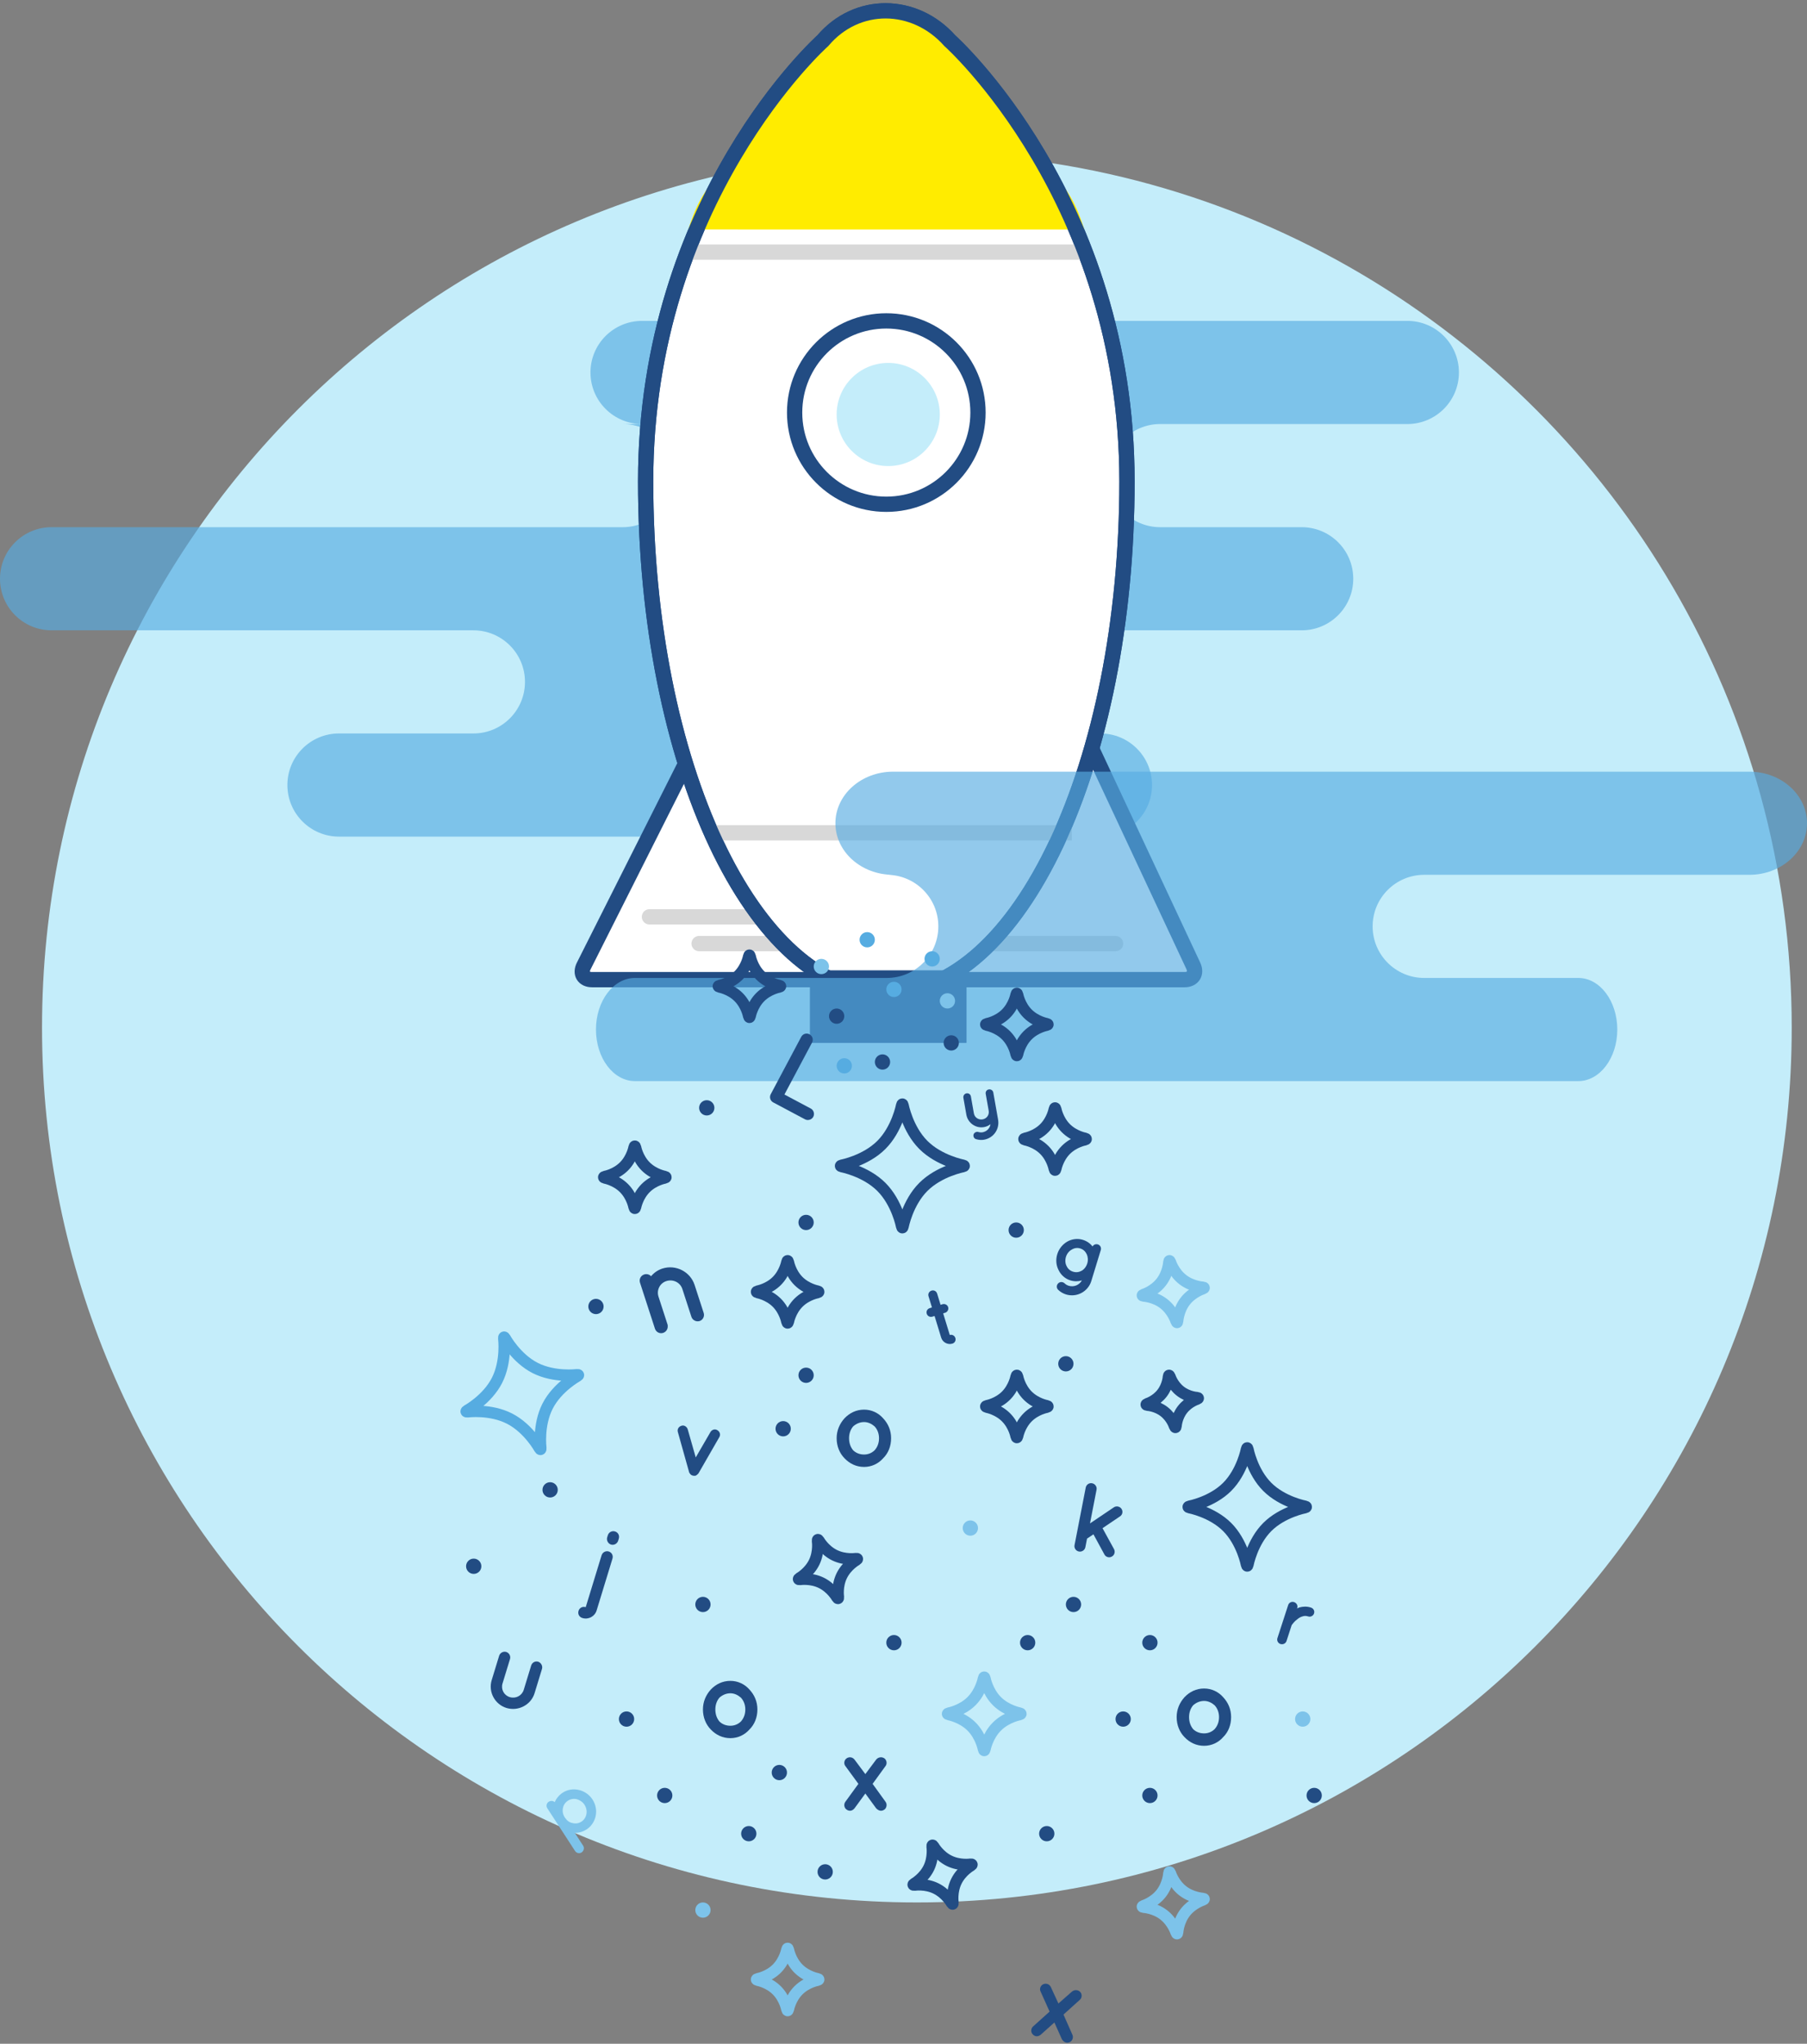 <?xml version="1.0" encoding="UTF-8" standalone="no"?>
<svg width="473px" height="535px" viewBox="0 0 473 535" version="1.1" xmlns="http://www.w3.org/2000/svg" xmlns:xlink="http://www.w3.org/1999/xlink">
    <rect x="0" y="0" width="473" height="535" fill="#808080" stroke="none"/>
    <!-- Generator: Sketch 3.8.3 (29802) - http://www.bohemiancoding.com/sketch -->
    <title>feature4</title>
    <desc>Created with Sketch.</desc>
    <defs></defs>
    <g id="Page-1" stroke="none" stroke-width="1" fill="none" fill-rule="evenodd">
        <g id="Desktop-HD-Copy-2" transform="translate(-2092, -7404)">
            <g id="feature4" transform="translate(2092, 7396)">
                <g id="bg" transform="translate(11, 48)" fill="#C4EDFA">
                    <path d="M229,458 C355.473,458 458,355.473 458,229 C458,144.912 412.678,71.41 345.13,31.588 C311.081,11.515 271.385,0 229,0 C102.527,0 0,102.527 0,229 C0,355.473 102.527,458 229,458 Z" id="Oval-70-Copy-2"></path>
                </g>
                <g id="feature4-cloud1" transform="translate(0, 92)" fill="#56ACE1" opacity="0.648">
                    <path d="M70.225,27 L78.202,27 C85.658,27 91.702,33.043 91.702,40.5 C91.702,47.956 85.649,54 78.202,54 L62.249,54 L232.251,54 L218.882,54 C211.426,54 205.381,47.957 205.381,40.5 C205.381,33.044 211.435,27 218.882,27 L138.038,27 L213.827,27 C221.273,27 227.324,20.956 227.324,13.5 C227.324,6.043 221.281,0 213.827,0 L13.497,0 C6.051,0 1.8189894e-12,6.044 1.8189894e-12,13.5 C1.8189894e-12,20.957 6.043,27 13.497,27 L70.225,27 Z M101.334,81 L271.336,81 L257.967,81 C250.52,81 244.467,87.044 244.467,94.5 C244.467,101.957 250.511,108 257.967,108 L271.336,108 L101.334,108 L117.287,108 C124.734,108 130.788,101.956 130.788,94.5 C130.788,87.043 124.743,81 117.287,81 L101.334,81 L101.334,81 Z M27.659,67.5 C27.659,60.044 33.696,54 41.166,54 L368.379,54 C375.839,54 381.886,60.043 381.886,67.5 C381.886,74.956 375.85,81 368.379,81 L41.166,81 C33.706,81 27.659,74.957 27.659,67.5 Z M80.334,121.5 C80.334,114.044 86.388,108 93.835,108 L293.158,108 C300.614,108 306.659,114.043 306.659,121.5 C306.659,128.956 300.605,135 293.158,135 L93.835,135 C86.379,135 80.334,128.957 80.334,121.5 Z" id="Combined-Shape" transform="translate(190.943, 67.5) scale(-1, 1) translate(-190.943, -67.5) "></path>
                </g>
                <g id="feature4-rocket" transform="translate(151, 0)">
                    <g id="Group-34" transform="translate(0, 181)" stroke-width="4">
                        <path d="M42,0 L1.798,79.87 C0.805,81.842 1.787,83.442 3.992,83.442 L81.048,83.442 L42,0 Z" id="Mask" stroke="#224C83" fill="#FFFFFF"></path>
                        <path d="M19,67 L72.009,67" id="Path-310" stroke="#D8D8D8" stroke-linecap="round"></path>
                        <path d="M32,74 L85.009,74" id="Path-310" stroke="#D8D8D8" stroke-linecap="round"></path>
                    </g>
                    <g id="Group-34-Copy" transform="translate(82, 181)" stroke-width="4">
                        <path d="M42,0 L0,83.442 L77.057,83.442 C79.261,83.442 80.286,81.812 79.352,79.816 L42,0 Z" id="Mask" stroke="#224C83" fill="#FFFFFF"></path>
                        <path d="M6,74 L59.009,74" id="Path-310" stroke="#D8D8D8" stroke-linecap="round"></path>
                    </g>
                    <path d="M81,268 C115.794,268 144,208.006 144,134 C144,59.994 97.614,18.646 97.614,18.646 C88.438,8.348 73.291,8.113 64.375,18.659 C64.375,18.659 18,59.994 18,134 C18,208.006 46.206,268 81,268 Z" id="Mask" stroke="#224C83" stroke-width="4" fill="#FFFFFF"></path>
                    <circle id="Oval-100" stroke="#224C83" stroke-width="4" cx="81" cy="116" r="24"></circle>
                    <path d="M132.808,68.076 C128.238,52.819 122.051,54.231 116.11,44.464 C106.263,28.273 97.365,19.615 97.365,19.615 C88.327,9.334 73.576,9.247 64.634,19.616 C64.634,19.616 55.733,28.279 45.891,44.46 C39.951,54.225 33.764,52.812 29.193,68.07" id="Mask" fill="#FFEC00"></path>
                    <path d="M29,74 L132.5,74" id="Path-310-Copy" stroke="#D8D8D8" stroke-width="4"></path>
                    <path d="M34,226 L129.538,226" id="Path-310-Copy-2" stroke="#D8D8D8" stroke-width="4"></path>
                    <circle id="Oval-101" fill="#C4EDFA" cx="81.5" cy="116.5" r="13.5"></circle>
                    <rect id="Rectangle-292" fill="#224C83" x="61" y="262" width="41" height="19"></rect>
                    <path d="M81,268 C115.794,268 144,208.006 144,134 C144,59.994 97.614,18.646 97.614,18.646 C88.438,8.348 73.291,8.113 64.375,18.659 C64.375,18.659 18,59.994 18,134 C18,208.006 46.206,268 81,268 Z" id="Mask" stroke="#224C83" stroke-width="4"></path>
                </g>
                <g id="feature4-cloud2" transform="translate(156, 210)" fill="#56ACE1" opacity="0.648">
                    <path d="M92.225,27 L100.202,27 C107.658,27 113.702,33.043 113.702,40.5 C113.702,47.956 107.649,54 100.202,54 L84.249,54 L254.251,54 L240.882,54 C233.426,54 227.381,47.957 227.381,40.5 C227.381,33.044 233.435,27 240.882,27 L161.737,27 L239.224,27 C247.555,27 254.324,20.956 254.324,13.5 C254.324,6.043 247.564,0 239.224,0 L15.1,0 C6.77,0 0,6.044 0,13.5 C0,20.957 6.761,27 15.1,27 L92.225,27 Z M49.659,67.5 C49.659,60.044 54.215,54 59.853,54 L306.806,54 C312.436,54 317,60.043 317,67.5 C317,74.956 312.444,81 306.806,81 L59.853,81 C54.223,81 49.659,74.957 49.659,67.5 Z" id="Combined-Shape-Copy-2" transform="translate(158.5, 40.5) scale(-1, 1) translate(-158.5, -40.5) "></path>
                </g>
                <g id="feature4-stars1" transform="translate(122, 252)">
                    <circle id="Oval-102-Copy-15" fill="#7DC3EA" cx="126" cy="18" r="2"></circle>
                    <path d="M93,11 C94.105,11 95,10.105 95,9 C95,7.895 94.105,7 93,7 C91.895,7 91,7.895 91,9 C91,10.105 91.895,11 93,11 Z" id="Oval-102-Copy-2" fill="#7DC3EA"></path>
                    <circle id="Oval-102-Copy-17" fill="#224C83" cx="112" cy="186" r="2"></circle>
                    <circle id="Oval-102-Copy-17" fill="#224C83" cx="62" cy="176" r="2"></circle>
                    <circle id="Oval-102-Copy-17" fill="#7DC3EA" cx="62" cy="256" r="2"></circle>
                    <circle id="Oval-102-Copy-17" fill="#224C83" cx="42" cy="206" r="2"></circle>
                    <circle id="Oval-102-Copy-17" fill="#224C83" cx="52" cy="226" r="2"></circle>
                    <circle id="Oval-102-Copy-17" fill="#224C83" cx="82" cy="220" r="2"></circle>
                    <circle id="Oval-102-Copy-17" fill="#224C83" cx="94" cy="246" r="2"></circle>
                    <circle id="Oval-102-Copy-17" fill="#224C83" cx="159" cy="176" r="2"></circle>
                    <circle id="Oval-102-Copy-17" fill="#7DC3EA" cx="219" cy="206" r="2"></circle>
                    <circle id="Oval-102-Copy-17" fill="#224C83" cx="89" cy="116" r="2"></circle>
                    <circle id="Oval-102-Copy-10" fill="#56ACE1" cx="112" cy="15" r="2"></circle>
                    <circle id="Oval-102-Copy-12" fill="#224C83" cx="97" cy="22" r="2"></circle>
                    <circle id="Oval-102-Copy-14" fill="#56ACE1" cx="105" cy="2" r="2"></circle>
                    <path d="M84.17,278.183 C81.133,278.183 78.776,279.831 78.776,279.831 C78.401,280.058 78.287,279.942 78.514,279.555 C78.514,279.555 80.157,277.206 80.157,274.17 C80.157,271.133 78.509,268.776 78.509,268.776 C78.281,268.401 78.397,268.287 78.785,268.514 C78.785,268.514 81.133,270.157 84.17,270.157 C87.206,270.157 89.564,268.509 89.564,268.509 C89.939,268.281 90.053,268.397 89.826,268.785 C89.826,268.785 88.183,271.133 88.183,274.17 C88.183,277.206 89.831,279.564 89.831,279.564 C90.058,279.939 89.942,280.053 89.555,279.826 C89.555,279.826 87.206,278.183 84.17,278.183 Z" id="Star-2-Copy-5" stroke="#7DC3EA" stroke-width="3" transform="translate(84.17, 274.17) rotate(-315) translate(-84.17, -274.17) "></path>
                    <path d="M44.17,68.183 C41.133,68.183 38.776,69.831 38.776,69.831 C38.401,70.058 38.287,69.942 38.514,69.555 C38.514,69.555 40.157,67.206 40.157,64.17 C40.157,61.133 38.509,58.776 38.509,58.776 C38.281,58.401 38.397,58.287 38.785,58.514 C38.785,58.514 41.133,60.157 44.17,60.157 C47.206,60.157 49.564,58.509 49.564,58.509 C49.939,58.281 50.053,58.397 49.826,58.785 C49.826,58.785 48.183,61.133 48.183,64.17 C48.183,67.206 49.831,69.564 49.831,69.564 C50.058,69.939 49.942,70.053 49.555,69.826 C49.555,69.826 47.206,68.183 44.17,68.183 Z" id="Star-2-Copy-5" stroke="#224C83" stroke-width="3" transform="translate(44.17, 64.17) rotate(-315) translate(-44.17, -64.17) "></path>
                    <path d="M14.716,128.145 C9.095,128.145 4.147,131.535 4.147,131.535 C3.775,131.769 3.668,131.657 3.897,131.285 C3.897,131.285 7.287,126.337 7.287,120.716 C7.287,115.095 3.897,110.147 3.897,110.147 C3.663,109.775 3.775,109.668 4.147,109.897 C4.147,109.897 9.095,113.287 14.716,113.287 C20.337,113.287 25.285,109.897 25.285,109.897 C25.657,109.663 25.764,109.775 25.535,110.147 C25.535,110.147 22.145,115.095 22.145,120.716 C22.145,126.337 25.535,131.285 25.535,131.285 C25.769,131.657 25.657,131.764 25.285,131.535 C25.285,131.535 20.337,128.145 14.716,128.145 Z" id="Star-2-Copy-5" stroke="#56ACE1" stroke-width="3" transform="translate(14.716, 120.716) rotate(-333) translate(-14.716, -120.716) "></path>
                    <path d="M124.725,250.738 C121.688,250.738 119.331,252.386 119.331,252.386 C118.956,252.613 118.842,252.497 119.069,252.11 C119.069,252.11 120.712,249.761 120.712,246.725 C120.712,243.688 119.064,241.331 119.064,241.331 C118.836,240.956 118.952,240.842 119.339,241.069 C119.339,241.069 121.688,242.712 124.725,242.712 C127.761,242.712 130.119,241.064 130.119,241.064 C130.494,240.836 130.607,240.952 130.381,241.339 C130.381,241.339 128.738,243.688 128.738,246.725 C128.738,249.761 130.386,252.119 130.386,252.119 C130.613,252.494 130.497,252.607 130.11,252.381 C130.11,252.381 127.761,250.738 124.725,250.738 Z" id="Star-2-Copy-5" stroke="#224C83" stroke-width="3" transform="translate(124.725, 246.725) rotate(-334) translate(-124.725, -246.725) "></path>
                    <path d="M144.17,128.183 C141.133,128.183 138.776,129.831 138.776,129.831 C138.401,130.058 138.287,129.942 138.514,129.555 C138.514,129.555 140.157,127.206 140.157,124.17 C140.157,121.133 138.509,118.776 138.509,118.776 C138.281,118.401 138.397,118.287 138.785,118.514 C138.785,118.514 141.133,120.157 144.17,120.157 C147.206,120.157 149.564,118.509 149.564,118.509 C149.939,118.281 150.053,118.397 149.826,118.785 C149.826,118.785 148.183,121.133 148.183,124.17 C148.183,127.206 149.831,129.564 149.831,129.564 C150.058,129.939 149.942,130.053 149.555,129.826 C149.555,129.826 147.206,128.183 144.17,128.183 Z" id="Star-2-Copy-5" stroke="#224C83" stroke-width="3" transform="translate(144.17, 124.17) rotate(-315) translate(-144.17, -124.17) "></path>
                    <path d="M144.17,28.183 C141.133,28.183 138.776,29.831 138.776,29.831 C138.401,30.058 138.287,29.942 138.514,29.555 C138.514,29.555 140.157,27.206 140.157,24.17 C140.157,21.133 138.509,18.776 138.509,18.776 C138.281,18.401 138.397,18.287 138.785,18.514 C138.785,18.514 141.133,20.157 144.17,20.157 C147.206,20.157 149.564,18.509 149.564,18.509 C149.939,18.281 150.053,18.397 149.826,18.785 C149.826,18.785 148.183,21.133 148.183,24.17 C148.183,27.206 149.831,29.564 149.831,29.564 C150.058,29.939 149.942,30.053 149.555,29.826 C149.555,29.826 147.206,28.183 144.17,28.183 Z" id="Star-2-Copy-5" stroke="#224C83" stroke-width="3" transform="translate(144.17, 24.17) rotate(-315) translate(-144.17, -24.17) "></path>
                    <path d="M184.845,126.26 C182.26,126.26 180.354,127.607 180.354,127.607 C179.979,127.832 179.863,127.715 180.082,127.335 C180.082,127.335 181.429,125.429 181.429,122.845 C181.429,120.26 180.082,118.354 180.082,118.354 C179.858,117.979 179.974,117.863 180.354,118.082 C180.354,118.082 182.26,119.429 184.845,119.429 C187.429,119.429 189.335,118.082 189.335,118.082 C189.71,117.858 189.826,117.974 189.607,118.354 C189.607,118.354 188.26,120.26 188.26,122.845 C188.26,125.429 189.607,127.335 189.607,127.335 C189.832,127.71 189.715,127.826 189.335,127.607 C189.335,127.607 187.429,126.26 184.845,126.26 Z" id="Star-2-Copy-5" stroke="#224C83" stroke-width="3" transform="translate(184.845, 122.845) rotate(-322) translate(-184.845, -122.845) "></path>
                    <path d="M25.218,239.812 C25.953,239.812 26.528,239.214 26.528,238.571 L26.528,234.526 C27.355,235.123 28.459,235.468 29.608,235.468 C32.664,235.468 35.169,232.917 35.169,229.769 C35.169,226.62 32.664,224 29.608,224 C28.436,224 27.332,224.391 26.482,224.942 C26.39,224.437 25.862,224 25.218,224 C24.552,224 24,224.552 24,225.218 L24,229.769 L24,229.791 L24,238.571 C24,239.214 24.552,239.812 25.218,239.812 L25.218,239.812 Z M27.424,227.447 C27.999,226.827 28.757,226.505 29.608,226.505 C30.389,226.505 31.17,226.827 31.768,227.447 C32.297,228.045 32.664,228.872 32.664,229.769 C32.664,230.665 32.297,231.538 31.768,232.067 C31.17,232.71 30.389,233.032 29.608,233.032 C28.757,233.032 27.999,232.71 27.424,232.067 C26.827,231.538 26.528,230.665 26.528,229.769 C26.528,228.872 26.827,228.045 27.424,227.447 L27.424,227.447 Z" id="p" fill="#7DC3EA" transform="translate(29.585, 231.906) rotate(-33) translate(-29.585, -231.906) "></path>
                    <path d="M109.508,216.287 C108.798,215.804 107.889,215.946 107.35,216.599 L104.511,220.403 L101.672,216.599 C101.161,215.946 100.28,215.804 99.599,216.287 C98.946,216.741 98.804,217.706 99.287,218.302 L102.694,222.959 L99.287,227.643 C98.804,228.268 98.946,229.262 99.599,229.688 C99.854,229.886 100.195,230 100.508,230 C100.962,230 101.359,229.744 101.672,229.375 L104.511,225.486 L107.35,229.375 C107.719,229.744 108.145,230 108.599,230 C108.912,230 109.224,229.886 109.508,229.688 C110.104,229.262 110.274,228.268 109.792,227.643 L106.413,222.959 L109.792,218.302 C110.274,217.706 110.104,216.741 109.508,216.287 L109.508,216.287 Z" id="x" fill="#224C83"></path>
                    <path d="M35.495,159.723 C36.322,159.723 36.984,159.006 36.984,158.206 L36.984,157.655 C36.984,156.772 36.322,156.137 35.495,156.137 C34.667,156.137 33.978,156.772 33.978,157.655 L33.978,158.206 C33.978,159.006 34.667,159.723 35.495,159.723 L35.495,159.723 Z M33.95,180.301 C35.605,180.301 36.929,178.95 36.929,177.322 L36.929,163.144 C36.929,162.289 36.295,161.627 35.44,161.627 C34.64,161.627 33.95,162.289 33.95,163.144 L33.95,177.322 C33.067,177.322 32.433,177.984 32.433,178.784 C32.433,179.667 33.067,180.301 33.95,180.301 L33.95,180.301 Z" id="j" fill="#224C83" transform="translate(34.709, 168.219) rotate(17) translate(-34.709, -168.219) "></path>
                    <path d="M162.068,163.051 C162.874,163.051 163.524,162.401 163.524,161.621 L163.524,159.333 L164.954,157.903 L168.776,162.531 C169.036,162.869 169.452,163.051 169.868,163.051 C170.18,163.051 170.518,162.947 170.778,162.713 C171.402,162.219 171.48,161.309 170.986,160.685 L166.982,155.875 L170.882,151.975 C171.454,151.429 171.454,150.519 170.882,149.947 C170.336,149.401 169.4,149.401 168.854,149.947 L163.524,155.277 L163.524,146.281 C163.524,145.501 162.874,144.851 162.068,144.851 C161.262,144.851 160.638,145.501 160.638,146.281 L160.638,161.621 C160.638,162.401 161.262,163.051 162.068,163.051 L162.068,163.051 Z" id="k" fill="#224C83" transform="translate(165.975, 153.951) rotate(11) translate(-165.975, -153.951) "></path>
                    <path d="M65.032,129.745 C64.36,129.435 63.585,129.796 63.3,130.494 L60.302,137.524 L57.33,130.494 C57.02,129.796 56.219,129.435 55.599,129.745 C54.875,130.055 54.539,130.804 54.849,131.502 L59.036,141.53 C59.062,141.607 59.088,141.685 59.139,141.711 C59.139,141.736 59.139,141.736 59.165,141.736 C59.217,141.788 59.269,141.866 59.294,141.917 C59.32,141.943 59.32,141.943 59.346,141.943 C59.398,142.021 59.449,142.047 59.501,142.098 C59.501,142.098 59.527,142.098 59.527,142.124 C59.63,142.176 59.682,142.227 59.76,142.253 L59.811,142.253 C59.811,142.253 59.811,142.253 59.811,142.279 C59.889,142.279 59.941,142.305 60.018,142.331 L60.07,142.331 C60.173,142.357 60.251,142.357 60.302,142.357 C60.38,142.357 60.457,142.357 60.561,142.331 L60.612,142.331 C60.664,142.305 60.742,142.279 60.819,142.279 L60.819,142.253 L60.871,142.253 C60.948,142.227 61,142.176 61.052,142.124 C61.052,142.098 61.078,142.098 61.078,142.098 C61.129,142.047 61.181,142.021 61.233,141.943 C61.233,141.943 61.259,141.943 61.259,141.917 C61.31,141.866 61.362,141.788 61.414,141.736 C61.414,141.736 61.439,141.736 61.439,141.711 C61.465,141.685 61.517,141.607 61.543,141.53 L65.781,131.502 C66.091,130.804 65.755,130.055 65.032,129.745 L65.032,129.745 Z" id="v" fill="#224C83" transform="translate(60.315, 135.995) rotate(7) translate(-60.315, -135.995) "></path>
                </g>
                <g id="feature4-stars2" transform="translate(122, 257)">
                    <path d="M74.17,13.183 C71.133,13.183 68.776,14.831 68.776,14.831 C68.401,15.058 68.287,14.942 68.514,14.555 C68.514,14.555 70.157,12.206 70.157,9.17 C70.157,6.133 68.509,3.776 68.509,3.776 C68.281,3.401 68.397,3.287 68.785,3.514 C68.785,3.514 71.133,5.157 74.17,5.157 C77.206,5.157 79.564,3.509 79.564,3.509 C79.939,3.281 80.053,3.397 79.826,3.785 C79.826,3.785 78.183,6.133 78.183,9.17 C78.183,12.206 79.831,14.564 79.831,14.564 C80.058,14.939 79.942,15.053 79.555,14.826 C79.555,14.826 77.206,13.183 74.17,13.183 Z" id="Star-2-Copy-5" stroke="#224C83" stroke-width="3" transform="translate(74.17, 9.17) rotate(-315) translate(-74.17, -9.17) "></path>
                    <path d="M154.17,53.183 C151.133,53.183 148.776,54.831 148.776,54.831 C148.401,55.058 148.287,54.942 148.514,54.555 C148.514,54.555 150.157,52.206 150.157,49.17 C150.157,46.133 148.509,43.776 148.509,43.776 C148.281,43.401 148.397,43.287 148.785,43.514 C148.785,43.514 151.133,45.157 154.17,45.157 C157.206,45.157 159.564,43.509 159.564,43.509 C159.939,43.281 160.053,43.397 159.826,43.785 C159.826,43.785 158.183,46.133 158.183,49.17 C158.183,52.206 159.831,54.564 159.831,54.564 C160.058,54.939 159.942,55.053 159.555,54.826 C159.555,54.826 157.206,53.183 154.17,53.183 Z" id="Star-2-Copy-5" stroke="#224C83" stroke-width="3" transform="translate(154.17, 49.17) rotate(-315) translate(-154.17, -49.17) "></path>
                    <circle id="Oval-102-Copy" fill="#56ACE1" cx="122" cy="2" r="2"></circle>
                    <circle id="Oval-102-Copy-3" fill="#224C83" cx="63" cy="41" r="2"></circle>
                    <circle id="Oval-102-Copy-4" fill="#224C83" cx="89" cy="71" r="2"></circle>
                    <circle id="Oval-102-Copy-5" fill="#224C83" cx="34" cy="93" r="2"></circle>
                    <circle id="Oval-102-Copy-6" fill="#224C83" cx="83" cy="125" r="2"></circle>
                    <circle id="Oval-102-Copy-7" fill="#224C83" cx="157" cy="108" r="2"></circle>
                    <circle id="Oval-102-Copy-17" fill="#7DC3EA" cx="132" cy="151" r="2"></circle>
                    <circle id="Oval-102-Copy-17" fill="#224C83" cx="222" cy="221" r="2"></circle>
                    <circle id="Oval-102-Copy-17" fill="#224C83" cx="172" cy="201" r="2"></circle>
                    <circle id="Oval-102-Copy-17" fill="#224C83" cx="152" cy="231" r="2"></circle>
                    <circle id="Oval-102-Copy-17" fill="#224C83" cx="22" cy="141" r="2"></circle>
                    <circle id="Oval-102-Copy-17" fill="#224C83" cx="2" cy="161" r="2"></circle>
                    <circle id="Oval-102-Copy-17" fill="#224C83" cx="74" cy="231" r="2"></circle>
                    <circle id="Oval-102-Copy-17" fill="#224C83" cx="147" cy="181" r="2"></circle>
                    <circle id="Oval-102-Copy-17" fill="#224C83" cx="179" cy="221" r="2"></circle>
                    <circle id="Oval-102-Copy-17" fill="#224C83" cx="179" cy="181" r="2"></circle>
                    <circle id="Oval-102-Copy-8" fill="#224C83" cx="144" cy="73" r="2"></circle>
                    <circle id="Oval-102-Copy-9" fill="#224C83" cx="109" cy="29" r="2"></circle>
                    <circle id="Oval-102-Copy-10" fill="#56ACE1" cx="99" cy="30" r="2"></circle>
                    <circle id="Oval-102-Copy-11" fill="#224C83" cx="127" cy="24" r="2"></circle>
                    <path d="M114.202,63.973 C108.323,63.973 103.122,67.534 103.122,67.534 C102.747,67.77 102.636,67.664 102.87,67.283 C102.87,67.283 106.432,62.082 106.432,56.202 C106.432,50.323 102.87,45.122 102.87,45.122 C102.635,44.747 102.741,44.636 103.122,44.87 C103.122,44.87 108.323,48.432 114.202,48.432 C120.082,48.432 125.283,44.87 125.283,44.87 C125.657,44.635 125.769,44.741 125.534,45.122 C125.534,45.122 121.973,50.323 121.973,56.202 C121.973,62.082 125.534,67.283 125.534,67.283 C125.77,67.657 125.664,67.769 125.283,67.534 C125.283,67.534 120.082,63.973 114.202,63.973 Z" id="Star-2-Copy-5" stroke="#224C83" stroke-width="3" transform="translate(114.202, 56.202) rotate(-315) translate(-114.202, -56.202) "></path>
                    <path d="M84.17,93.183 C81.133,93.183 78.776,94.831 78.776,94.831 C78.401,95.058 78.287,94.942 78.514,94.555 C78.514,94.555 80.157,92.206 80.157,89.17 C80.157,86.133 78.509,83.776 78.509,83.776 C78.281,83.401 78.397,83.287 78.785,83.514 C78.785,83.514 81.133,85.157 84.17,85.157 C87.206,85.157 89.564,83.509 89.564,83.509 C89.939,83.281 90.053,83.397 89.826,83.785 C89.826,83.785 88.183,86.133 88.183,89.17 C88.183,92.206 89.831,94.564 89.831,94.564 C90.058,94.939 89.942,95.053 89.555,94.826 C89.555,94.826 87.206,93.183 84.17,93.183 Z" id="Star-2-Copy-5" stroke="#224C83" stroke-width="3" transform="translate(84.17, 89.17) rotate(-315) translate(-84.17, -89.17) "></path>
                    <path d="M135.631,204.327 C132.078,204.327 129.201,206.324 129.201,206.324 C128.827,206.553 128.714,206.441 128.944,206.052 C128.944,206.052 130.935,203.185 130.935,199.631 C130.935,196.078 128.939,193.201 128.939,193.201 C128.71,192.827 128.821,192.714 129.21,192.944 C129.21,192.944 132.078,194.935 135.631,194.935 C139.185,194.935 142.062,192.939 142.062,192.939 C142.435,192.71 142.549,192.821 142.318,193.21 C142.318,193.21 140.327,196.078 140.327,199.631 C140.327,203.185 142.324,206.062 142.324,206.062 C142.553,206.435 142.441,206.549 142.052,206.318 C142.052,206.318 139.185,204.327 135.631,204.327 Z" id="Star-2-Copy-6" stroke="#7DC3EA" stroke-width="3" transform="translate(135.631, 199.631) rotate(-315) translate(-135.631, -199.631) "></path>
                    <path d="M94.725,165.738 C91.688,165.738 89.331,167.386 89.331,167.386 C88.956,167.613 88.842,167.497 89.069,167.11 C89.069,167.11 90.712,164.761 90.712,161.725 C90.712,158.688 89.064,156.331 89.064,156.331 C88.836,155.956 88.952,155.842 89.339,156.069 C89.339,156.069 91.688,157.712 94.725,157.712 C97.761,157.712 100.119,156.064 100.119,156.064 C100.494,155.836 100.607,155.952 100.381,156.339 C100.381,156.339 98.738,158.688 98.738,161.725 C98.738,164.761 100.386,167.119 100.386,167.119 C100.613,167.494 100.497,167.607 100.11,167.381 C100.11,167.381 97.761,165.738 94.725,165.738 Z" id="Star-2-Copy-5" stroke="#224C83" stroke-width="3" transform="translate(94.725, 161.725) rotate(-334) translate(-94.725, -161.725) "></path>
                    <path d="M185.109,93.122 C182.072,93.122 179.715,94.77 179.715,94.77 C179.34,94.997 179.226,94.882 179.453,94.494 C179.453,94.494 181.096,92.145 181.096,89.109 C181.096,86.072 179.448,83.715 179.448,83.715 C179.22,83.34 179.336,83.226 179.724,83.453 C179.724,83.453 182.072,85.096 185.109,85.096 C188.145,85.096 190.503,83.448 190.503,83.448 C190.878,83.22 190.992,83.336 190.765,83.724 C190.765,83.724 189.122,86.072 189.122,89.109 C189.122,92.145 190.77,94.503 190.77,94.503 C190.997,94.878 190.882,94.992 190.494,94.765 C190.494,94.765 188.145,93.122 185.109,93.122 Z" id="Star-2-Copy-5" stroke="#7DC3EA" stroke-width="3" transform="translate(185.109, 89.109) rotate(-322) translate(-185.109, -89.109) "></path>
                    <path d="M185.109,253.122 C182.072,253.122 179.715,254.77 179.715,254.77 C179.34,254.997 179.226,254.882 179.453,254.494 C179.453,254.494 181.096,252.145 181.096,249.109 C181.096,246.072 179.448,243.715 179.448,243.715 C179.22,243.34 179.336,243.226 179.724,243.453 C179.724,243.453 182.072,245.096 185.109,245.096 C188.145,245.096 190.503,243.448 190.503,243.448 C190.878,243.22 190.992,243.336 190.765,243.724 C190.765,243.724 189.122,246.072 189.122,249.109 C189.122,252.145 190.77,254.503 190.77,254.503 C190.997,254.878 190.882,254.992 190.494,254.765 C190.494,254.765 188.145,253.122 185.109,253.122 Z" id="Star-2-Copy-5" stroke="#7DC3EA" stroke-width="3" transform="translate(185.109, 249.109) rotate(-322) translate(-185.109, -249.109) "></path>
                    <path d="M204.473,152.902 C198.852,152.902 193.904,156.293 193.904,156.293 C193.533,156.526 193.426,156.414 193.654,156.042 C193.654,156.042 197.045,151.094 197.045,145.473 C197.045,139.852 193.654,134.904 193.654,134.904 C193.421,134.533 193.532,134.426 193.904,134.654 C193.904,134.654 198.852,138.045 204.473,138.045 C210.094,138.045 215.042,134.654 215.042,134.654 C215.414,134.421 215.521,134.532 215.293,134.904 C215.293,134.904 211.902,139.852 211.902,145.473 C211.902,151.094 215.293,156.042 215.293,156.042 C215.526,156.414 215.414,156.521 215.042,156.293 C215.042,156.293 210.094,152.902 204.473,152.902 Z" id="Star-2-Copy-5" stroke="#224C83" stroke-width="3" transform="translate(204.473, 145.473) rotate(-315) translate(-204.473, -145.473) "></path>
                    <path d="M84.591,42.978 L84.62,42.978 L84.677,42.978 L94.027,42.978 C94.864,42.978 95.614,42.256 95.614,41.391 C95.614,40.496 94.864,39.775 94.027,39.775 L86.207,39.775 L86.207,24.365 C86.207,23.499 85.485,22.778 84.591,22.778 C83.696,22.778 83.004,23.499 83.004,24.365 L83.004,41.391 C83.004,42.256 83.696,42.978 84.591,42.978 L84.591,42.978 Z" id="L" fill="#224C83" transform="translate(89.309, 32.878) rotate(28) translate(-89.309, -32.878) "></path>
                    <path d="M137.973,36.594 C137.402,36.594 136.983,37.031 136.983,37.602 L136.983,42.093 C136.983,43.197 136.108,44.034 135.023,44.034 C133.939,44.034 133.045,43.197 133.045,42.093 L133.045,37.602 C133.045,37.031 132.626,36.594 132.036,36.594 C131.522,36.594 131.047,37.031 131.047,37.602 L131.047,42.093 C131.047,44.281 132.835,46.089 135.023,46.089 C135.651,46.089 136.298,45.937 136.831,45.632 C136.527,46.622 135.575,47.345 134.453,47.364 C134.072,47.364 133.711,47.269 133.349,47.098 C132.892,46.85 132.245,47.059 131.998,47.516 C131.77,48.049 131.96,48.639 132.493,48.867 C133.064,49.153 133.768,49.343 134.453,49.343 C136.983,49.343 139,47.345 139,44.795 L139,42.093 L139,37.602 C139,37.031 138.525,36.594 137.973,36.594 L137.973,36.594 Z" id="y" fill="#224C83" transform="translate(135.023, 42.968) rotate(-10) translate(-135.023, -42.968) "></path>
                    <path d="M18.522,192.585 L18.522,185.893 C18.522,185.109 17.794,184.409 17.01,184.409 C16.17,184.409 15.554,185.109 15.554,185.893 L15.554,192.585 C15.526,194.181 14.238,195.441 12.614,195.441 C11.018,195.441 9.758,194.181 9.758,192.585 L9.758,185.893 C9.758,185.109 9.114,184.409 8.274,184.409 C7.462,184.409 6.79,185.109 6.79,185.893 L6.79,192.585 C6.79,195.777 9.422,198.409 12.614,198.409 C15.834,198.409 18.522,195.777 18.522,192.585 L18.522,192.585 Z" id="u" fill="#224C83" transform="translate(12.656, 191.409) rotate(17) translate(-12.656, -191.409) "></path>
                    <path d="M159.508,271.287 C158.798,270.804 157.889,270.946 157.35,271.599 L154.511,275.403 L151.672,271.599 C151.161,270.946 150.28,270.804 149.599,271.287 C148.946,271.741 148.804,272.706 149.287,273.302 L152.694,277.959 L149.287,282.643 C148.804,283.268 148.946,284.262 149.599,284.688 C149.854,284.886 150.195,285 150.508,285 C150.962,285 151.359,284.744 151.672,284.375 L154.511,280.486 L157.35,284.375 C157.719,284.744 158.145,285 158.599,285 C158.912,285 159.224,284.886 159.508,284.688 C160.104,284.262 160.274,283.268 159.792,282.643 L156.413,277.959 L159.792,273.302 C160.274,272.706 160.104,271.741 159.508,271.287 L159.508,271.287 Z" id="x" fill="#224C83" transform="translate(154.536, 278) rotate(12) translate(-154.536, -278) "></path>
                    <path d="M219.504,170.819 C218.348,170.796 217.354,171.212 216.591,171.721 C216.429,171.836 216.244,172.021 216.106,172.183 L216.106,172.021 C216.106,171.351 215.528,170.819 214.834,170.819 C214.163,170.819 213.609,171.351 213.609,172.021 L213.609,181.131 C213.609,181.802 214.163,182.356 214.834,182.356 C215.528,182.356 216.106,181.802 216.106,181.131 L216.106,176.738 C216.221,176.414 216.499,175.536 217.054,174.796 C217.331,174.356 217.678,173.963 218.117,173.686 C218.51,173.385 218.973,173.247 219.504,173.247 C220.198,173.247 220.73,172.669 220.73,172.021 C220.73,171.351 220.198,170.819 219.504,170.819 L219.504,170.819 Z" id="r" fill="#224C83" transform="translate(217.169, 176.587) rotate(18) translate(-217.169, -176.587) "></path>
                    <path d="M125.716,92.779 L125.186,92.779 L125.186,89.7 C125.186,89.042 124.676,88.532 124.018,88.532 C123.359,88.532 122.829,89.042 122.829,89.7 L122.829,92.779 L122.213,92.779 C121.554,92.779 121.045,93.288 121.045,93.947 C121.045,94.584 121.554,95.115 122.213,95.115 L122.829,95.115 L122.829,101.039 C122.829,102.334 123.89,103.396 125.186,103.396 C125.844,103.396 126.353,102.886 126.353,102.228 C126.353,101.57 125.844,101.039 125.186,101.039 L125.186,95.115 L125.716,95.115 C126.353,95.115 126.906,94.584 126.906,93.947 C126.906,93.288 126.353,92.779 125.716,92.779 L125.716,92.779 Z" id="t-copy-3" fill="#224C83" transform="translate(123.975, 95.964) rotate(-17) translate(-123.975, -95.964) "></path>
                    <path d="M104.187,135 C106.155,135 107.944,134.135 109.167,132.734 C110.509,131.421 111.254,129.573 111.254,127.485 C111.254,125.457 110.509,123.698 109.167,122.266 C107.944,120.865 106.155,120 104.187,120 C102.129,120 100.4,120.865 99.058,122.266 C97.775,123.698 97,125.457 97,127.485 C97,129.573 97.775,131.421 99.058,132.734 C100.4,134.135 102.129,135 104.187,135 L104.187,135 Z M101.324,124.384 C102.07,123.728 103.054,123.25 104.187,123.25 C105.231,123.25 106.185,123.728 106.93,124.384 C107.676,125.189 108.093,126.262 108.093,127.485 C108.093,128.767 107.676,129.811 106.93,130.646 C106.185,131.362 105.231,131.75 104.187,131.75 C103.054,131.75 102.07,131.362 101.324,130.646 C100.638,129.811 100.25,128.767 100.25,127.485 C100.25,126.262 100.638,125.189 101.324,124.384 L101.324,124.384 Z" id="o" fill="#224C83"></path>
                    <path d="M69.187,206 C71.155,206 72.944,205.135 74.167,203.734 C75.509,202.421 76.254,200.573 76.254,198.485 C76.254,196.457 75.509,194.698 74.167,193.266 C72.944,191.865 71.155,191 69.187,191 C67.129,191 65.4,191.865 64.058,193.266 C62.775,194.698 62,196.457 62,198.485 C62,200.573 62.775,202.421 64.058,203.734 C65.4,205.135 67.129,206 69.187,206 L69.187,206 Z M66.324,195.384 C67.07,194.728 68.054,194.25 69.187,194.25 C70.231,194.25 71.185,194.728 71.93,195.384 C72.676,196.189 73.093,197.262 73.093,198.485 C73.093,199.767 72.676,200.811 71.93,201.646 C71.185,202.362 70.231,202.75 69.187,202.75 C68.054,202.75 67.07,202.362 66.324,201.646 C65.638,200.811 65.25,199.767 65.25,198.485 C65.25,197.262 65.638,196.189 66.324,195.384 L66.324,195.384 Z" id="o-copy" fill="#224C83"></path>
                    <path d="M193.187,208 C195.155,208 196.944,207.135 198.167,205.734 C199.509,204.421 200.254,202.573 200.254,200.485 C200.254,198.457 199.509,196.698 198.167,195.266 C196.944,193.865 195.155,193 193.187,193 C191.129,193 189.4,193.865 188.058,195.266 C186.775,196.698 186,198.457 186,200.485 C186,202.573 186.775,204.421 188.058,205.734 C189.4,207.135 191.129,208 193.187,208 L193.187,208 Z M190.324,197.384 C191.07,196.728 192.054,196.25 193.187,196.25 C194.231,196.25 195.185,196.728 195.93,197.384 C196.676,198.189 197.093,199.262 197.093,200.485 C197.093,201.767 196.676,202.811 195.93,203.646 C195.185,204.362 194.231,204.75 193.187,204.75 C192.054,204.75 191.07,204.362 190.324,203.646 C189.638,202.811 189.25,201.767 189.25,200.485 C189.25,199.262 189.638,198.189 190.324,197.384 L190.324,197.384 Z" id="o-copy-2" fill="#224C83"></path>
                    <path d="M53.844,82.678 C52.59,82.678 51.4,83.064 50.436,83.675 C50.146,83.064 49.535,82.678 48.86,82.678 C47.895,82.678 47.156,83.45 47.156,84.382 L47.156,89.366 L47.156,97.051 C47.156,97.983 47.895,98.755 48.86,98.755 C49.696,98.755 50.403,98.144 50.564,97.373 C50.629,97.244 50.629,97.147 50.629,97.051 L50.629,89.366 C50.629,87.566 52.043,86.119 53.844,86.119 C55.677,86.119 57.188,87.566 57.188,89.366 L57.188,97.051 C57.188,97.983 57.992,98.755 58.892,98.755 C59.825,98.755 60.564,97.983 60.564,97.051 L60.564,89.366 C60.564,85.733 57.574,82.678 53.844,82.678 L53.844,82.678 Z" id="n" fill="#224C83" transform="translate(53.86, 90.717) rotate(-18) translate(-53.86, -90.717) "></path>
                    <path d="M164.531,80.771 L164.531,76.387 C164.531,75.748 164.024,75.219 163.363,75.219 C162.79,75.219 162.306,75.616 162.196,76.144 C161.402,75.572 160.389,75.219 159.243,75.219 C157.789,75.219 156.445,75.858 155.498,76.849 C154.551,77.885 153.956,79.251 153.956,80.771 C153.956,82.313 154.551,83.679 155.498,84.649 C156.445,85.684 157.789,86.323 159.243,86.323 C160.323,86.323 161.336,85.992 162.129,85.442 C161.843,86.786 160.675,87.799 159.243,87.799 C158.781,87.799 158.362,87.689 157.988,87.491 C157.371,87.226 156.688,87.447 156.401,88.041 C156.093,88.636 156.357,89.363 156.93,89.628 C157.613,89.98 158.428,90.178 159.243,90.178 C162.174,90.178 164.531,87.777 164.531,84.891 L164.531,80.793 L164.531,80.771 L164.531,80.771 Z M161.336,83.04 C160.764,83.635 160.081,83.944 159.243,83.944 C158.472,83.944 157.745,83.635 157.216,83.04 C156.688,82.534 156.335,81.696 156.335,80.771 C156.335,79.89 156.688,79.053 157.216,78.524 C157.745,77.907 158.472,77.576 159.243,77.576 C160.081,77.576 160.764,77.907 161.336,78.524 C161.821,79.053 162.174,79.89 162.174,80.771 C162.174,81.696 161.821,82.534 161.336,83.04 L161.336,83.04 Z" id="g" fill="#224C83" transform="translate(159.243, 82.699) rotate(17) translate(-159.243, -82.699) "></path>
                </g>
            </g>
        </g>
    </g>
</svg>